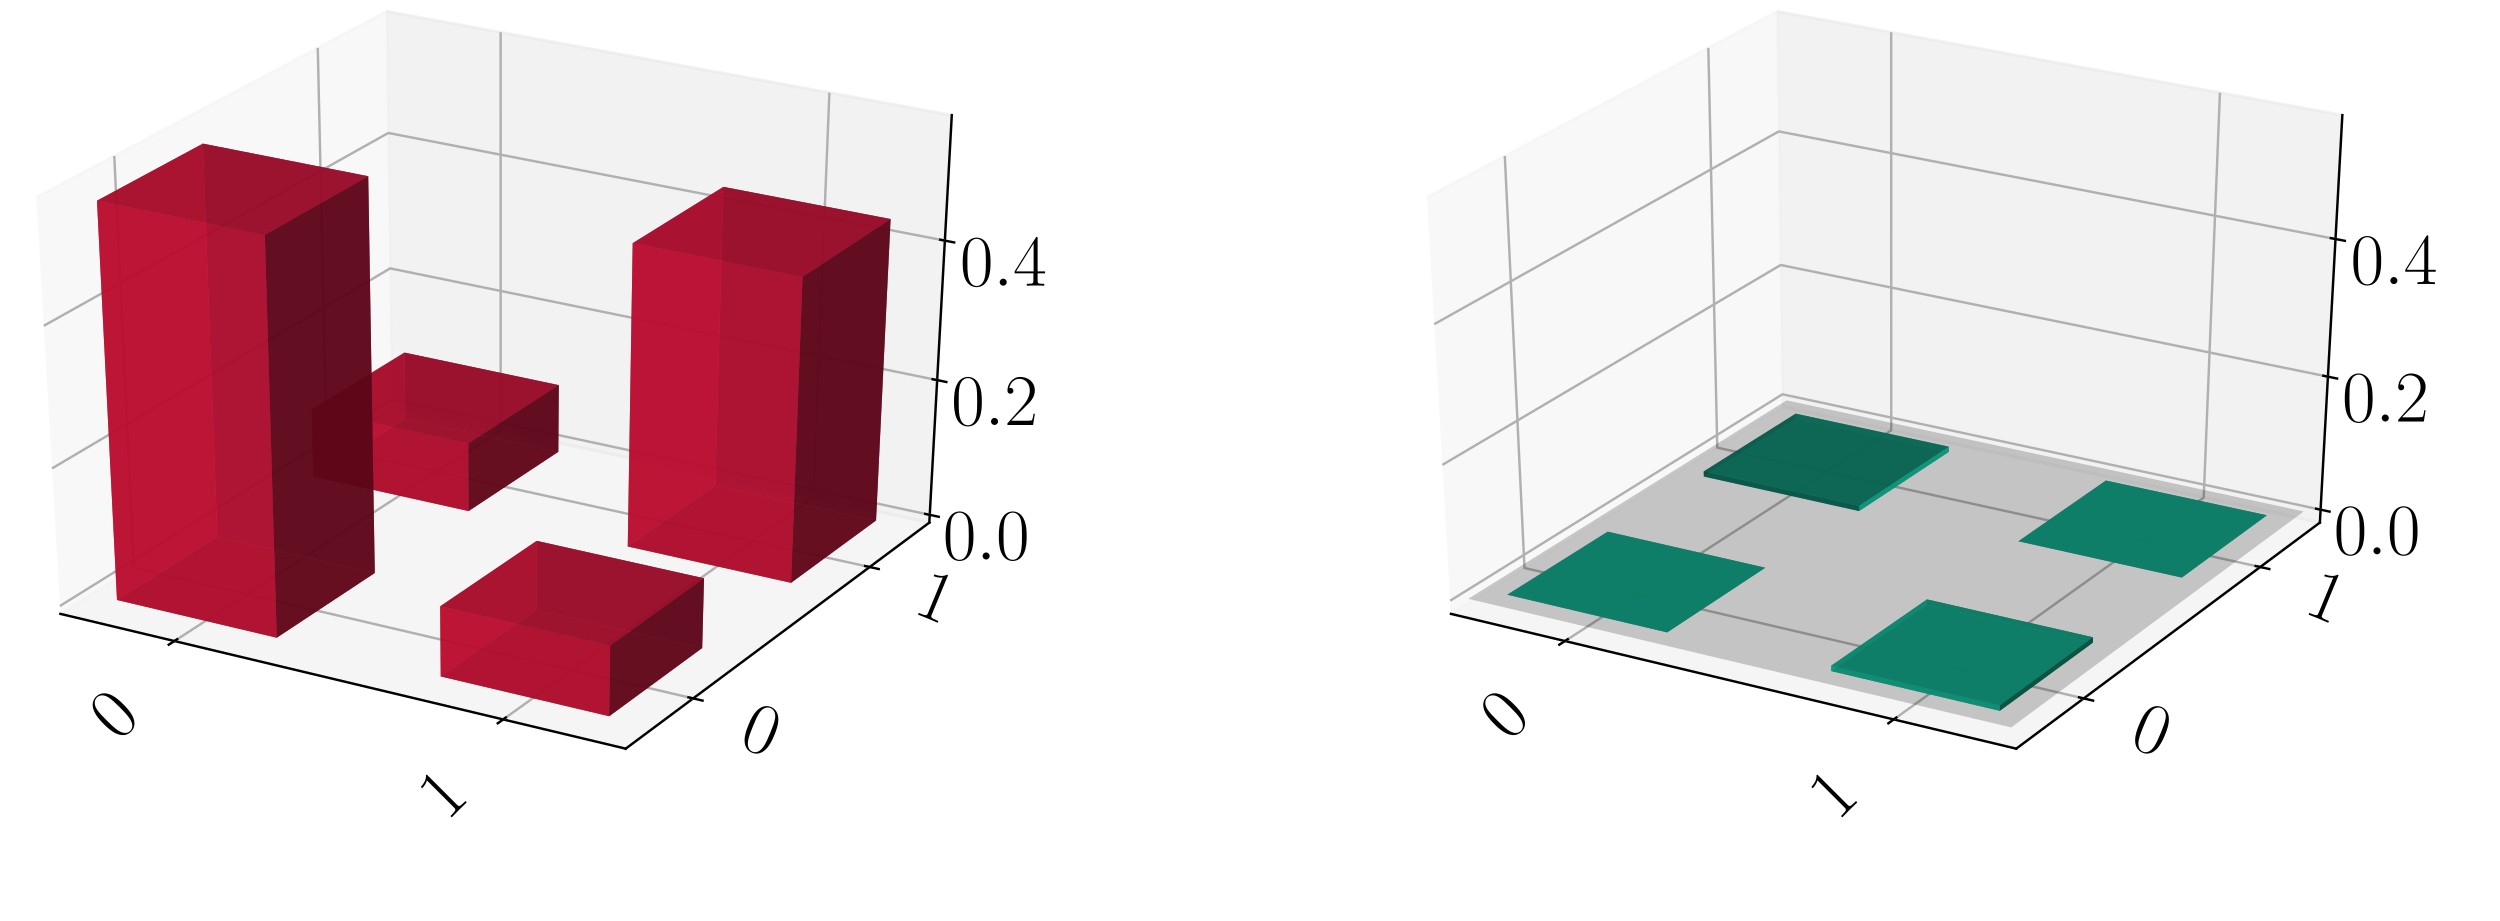 <?xml version="1.0" encoding="utf-8" standalone="no"?>
<!DOCTYPE svg PUBLIC "-//W3C//DTD SVG 1.1//EN"
  "http://www.w3.org/Graphics/SVG/1.1/DTD/svg11.dtd">
<!-- Created with matplotlib (https://matplotlib.org/) -->
<svg height="302.4pt" version="1.1" viewBox="0 0 820.8 302.4" width="820.8pt" xmlns="http://www.w3.org/2000/svg" xmlns:xlink="http://www.w3.org/1999/xlink">
 <defs>
  <style type="text/css">
*{stroke-linecap:butt;stroke-linejoin:round;}
  </style>
 </defs>
 <g id="figure_1">
  <g id="patch_1">
   <path d="M 0 302.4 
L 820.8 302.4 
L 820.8 0 
L 0 0 
z
" style="fill:#ffffff;"/>
  </g>
  <g id="patch_2">
   <path d="M -30.6 262.8 
L 349.855 262.8 
L 349.855 -14.4 
L -30.6 -14.4 
z
" style="fill:#ffffff;"/>
  </g>
  <g id="pane3d_1">
   <g id="patch_3">
    <path d="M 19.835 201.549 
L 128.723 133.585 
L 126.91 3.719 
L 11.951 64.782 
" style="fill:#f2f2f2;opacity:0.5;stroke:#f2f2f2;stroke-linejoin:miter;"/>
   </g>
  </g>
  <g id="pane3d_2">
   <g id="patch_4">
    <path d="M 128.723 133.585 
L 305.112 171.581 
L 312.492 37.799 
L 126.91 3.719 
" style="fill:#e6e6e6;opacity:0.5;stroke:#e6e6e6;stroke-linejoin:miter;"/>
   </g>
  </g>
  <g id="pane3d_3">
   <g id="patch_5">
    <path d="M 19.835 201.549 
L 205.42 245.801 
L 305.112 171.581 
L 128.723 133.585 
" style="fill:#ececec;opacity:0.5;stroke:#ececec;stroke-linejoin:miter;"/>
   </g>
  </g>
  <g id="axis3d_1">
   <g id="line2d_1">
    <path d="M 19.835 201.549 
L 205.42 245.801 
" style="fill:none;stroke:#000000;stroke-linecap:square;stroke-width:0.8;"/>
   </g>
   <g id="Line3DCollection_1">
    <path d="M 57.255 210.471 
L 164.384 141.267 
L 164.365 10.597 
" style="fill:none;stroke:#b0b0b0;stroke-width:0.8;"/>
    <path d="M 165.194 236.209 
L 266.98 163.367 
L 272.304 30.419 
" style="fill:none;stroke:#b0b0b0;stroke-width:0.8;"/>
   </g>
   <g id="xtick_1">
    <g id="line2d_2">
     <path d="M 58.178 209.875 
L 55.405 211.667 
" style="fill:none;stroke:#000000;stroke-linecap:square;stroke-width:0.8;"/>
    </g>
    <g id="text_1">
     <!-- 0 -->
     <defs>
      <path d="M 42 31.844 
C 42 37.969 41.906 48.422 37.703 56.453 
C 34 63.484 28.094 66 22.906 66 
C 18.094 66 12 63.781 8.203 56.562 
C 4.203 49.016 3.797 39.672 3.797 31.844 
C 3.797 26.109 3.906 17.375 7 9.734 
C 11.297 -0.609 19 -2 22.906 -2 
C 27.5 -2 34.5 -0.109 38.594 9.438 
C 41.594 16.375 42 24.5 42 31.844 
z
M 22.906 -0.406 
C 16.5 -0.406 12.703 5.125 11.297 12.75 
C 10.203 18.688 10.203 27.328 10.203 32.953 
C 10.203 40.688 10.203 47.109 11.5 53.234 
C 13.406 61.781 19 64.391 22.906 64.391 
C 27 64.391 32.297 61.672 34.203 53.438 
C 35.5 47.719 35.594 40.984 35.594 32.953 
C 35.594 26.422 35.594 18.375 34.406 12.453 
C 32.297 1.5 26.406 -0.406 22.906 -0.406 
z
" id="CMR17-48"/>
     </defs>
     <g transform="translate(38.82 243.761)rotate(-45)scale(0.24 -0.24)">
      <use transform="scale(0.996)" xlink:href="#CMR17-48"/>
     </g>
    </g>
   </g>
   <g id="xtick_2">
    <g id="line2d_3">
     <path d="M 166.073 235.58 
L 163.433 237.47 
" style="fill:none;stroke:#000000;stroke-linecap:square;stroke-width:0.8;"/>
    </g>
    <g id="text_2">
     <!-- 1 -->
     <defs>
      <path d="M 26.594 63.797 
C 26.594 65.891 26.5 66 25.094 66 
C 21.203 61.359 15.297 59.891 9.703 59.688 
C 9.406 59.688 8.906 59.688 8.797 59.5 
C 8.703 59.297 8.703 59.094 8.703 57 
C 11.797 57 17 57.594 21 59.984 
L 21 7.297 
C 21 3.797 20.797 2.594 12.203 2.594 
L 9.203 2.594 
L 9.203 0 
C 14 0.094 19 0.188 23.797 0.188 
C 28.594 0.188 33.594 0.094 38.406 0 
L 38.406 2.594 
L 35.406 2.594 
C 26.797 2.594 26.594 3.688 26.594 7.297 
z
" id="CMR17-49"/>
     </defs>
     <g transform="translate(146.754 269.918)rotate(-45)scale(0.24 -0.24)">
      <use transform="scale(0.996)" xlink:href="#CMR17-49"/>
     </g>
    </g>
   </g>
  </g>
  <g id="axis3d_2">
   <g id="line2d_4">
    <path d="M 305.112 171.581 
L 205.42 245.801 
" style="fill:none;stroke:#000000;stroke-linecap:square;stroke-width:0.8;"/>
   </g>
   <g id="Line3DCollection_2">
    <path d="M 37.513 51.204 
L 43.974 186.482 
L 227.578 229.304 
" style="fill:none;stroke:#b0b0b0;stroke-width:0.8;"/>
    <path d="M 104.331 15.713 
L 107.269 146.976 
L 285.522 186.165 
" style="fill:none;stroke:#b0b0b0;stroke-width:0.8;"/>
   </g>
   <g id="xtick_3">
    <g id="line2d_5">
     <path d="M 226.042 228.946 
L 230.653 230.022 
" style="fill:none;stroke:#000000;stroke-linecap:square;stroke-width:0.8;"/>
    </g>
    <g id="text_3">
     <!-- 0 -->
     <g transform="translate(242.023 244.596)rotate(-337.5)scale(0.24 -0.24)">
      <use transform="scale(0.996)" xlink:href="#CMR17-48"/>
     </g>
    </g>
   </g>
   <g id="xtick_4">
    <g id="line2d_6">
     <path d="M 284.034 185.838 
L 288.502 186.821 
" style="fill:none;stroke:#000000;stroke-linecap:square;stroke-width:0.8;"/>
    </g>
    <g id="text_4">
     <!-- 1 -->
     <g transform="translate(299.38 200.952)rotate(-337.5)scale(0.24 -0.24)">
      <use transform="scale(0.996)" xlink:href="#CMR17-49"/>
     </g>
    </g>
   </g>
  </g>
  <g id="axis3d_3">
   <g id="line2d_7">
    <path d="M 305.112 171.581 
L 312.492 37.799 
" style="fill:none;stroke:#000000;stroke-linecap:square;stroke-width:0.8;"/>
   </g>
   <g id="Line3DCollection_3">
    <path d="M 305.252 169.037 
L 128.689 131.11 
L 19.685 198.952 
" style="fill:none;stroke:#b0b0b0;stroke-width:0.8;"/>
    <path d="M 307.692 124.802 
L 128.088 88.111 
L 17.081 153.78 
" style="fill:none;stroke:#b0b0b0;stroke-width:0.8;"/>
    <path d="M 310.219 79.004 
L 127.468 43.657 
L 14.382 106.957 
" style="fill:none;stroke:#b0b0b0;stroke-width:0.8;"/>
   </g>
   <g id="xtick_5">
    <g id="line2d_8">
     <path d="M 303.779 168.72 
L 308.201 169.67 
" style="fill:none;stroke:#000000;stroke-linecap:square;stroke-width:0.8;"/>
    </g>
    <g id="text_5">
     <!-- $0.0$ -->
     <defs>
      <path d="M 18.406 4.797 
C 18.406 7.688 16 9.688 13.594 9.688 
C 10.703 9.688 8.703 7.297 8.703 4.891 
C 8.703 2 11.094 0 13.5 0 
C 16.406 0 18.406 2.391 18.406 4.797 
z
" id="CMMI12-58"/>
     </defs>
     <g transform="translate(309.562 183.7)scale(0.24 -0.24)">
      <use transform="scale(0.996)" xlink:href="#CMR17-48"/>
      <use transform="translate(45.69 0)scale(0.996)" xlink:href="#CMMI12-58"/>
      <use transform="translate(72.788 0)scale(0.996)" xlink:href="#CMR17-48"/>
     </g>
    </g>
   </g>
   <g id="xtick_6">
    <g id="line2d_9">
     <path d="M 306.193 124.496 
L 310.695 125.415 
" style="fill:none;stroke:#000000;stroke-linecap:square;stroke-width:0.8;"/>
    </g>
    <g id="text_6">
     <!-- $0.2$ -->
     <defs>
      <path d="M 41.703 15.469 
L 39.906 15.469 
C 38.906 8.391 38.094 7.188 37.703 6.594 
C 37.203 5.797 30 5.797 28.594 5.797 
L 9.406 5.797 
C 13 9.688 20 16.766 28.5 24.938 
C 34.594 30.719 41.703 37.5 41.703 47.391 
C 41.703 59.188 32.297 66 21.797 66 
C 10.797 66 4.094 56.297 4.094 47.297 
C 4.094 43.391 7 42.891 8.203 42.891 
C 9.203 42.891 12.203 43.484 12.203 46.984 
C 12.203 50.094 9.594 51 8.203 51 
C 7.594 51 7 50.891 6.594 50.688 
C 8.5 59.188 14.297 63.391 20.406 63.391 
C 29.094 63.391 34.797 56.5 34.797 47.391 
C 34.797 38.703 29.703 31.219 24 24.734 
L 4.094 2.297 
L 4.094 0 
L 39.297 0 
z
" id="CMR17-50"/>
     </defs>
     <g transform="translate(312.318 139.528)scale(0.24 -0.24)">
      <use transform="scale(0.996)" xlink:href="#CMR17-48"/>
      <use transform="translate(45.69 0)scale(0.996)" xlink:href="#CMMI12-58"/>
      <use transform="translate(72.788 0)scale(0.996)" xlink:href="#CMR17-50"/>
     </g>
    </g>
   </g>
   <g id="xtick_7">
    <g id="line2d_10">
     <path d="M 308.692 78.708 
L 313.276 79.595 
" style="fill:none;stroke:#000000;stroke-linecap:square;stroke-width:0.8;"/>
    </g>
    <g id="text_7">
     <!-- $0.4$ -->
     <defs>
      <path d="M 33.594 64.797 
C 33.594 66.891 33.5 67 31.703 67 
L 2 19.594 
L 2 17 
L 27.797 17 
L 27.797 7.188 
C 27.797 3.594 27.594 2.594 20.594 2.594 
L 18.703 2.594 
L 18.703 0 
C 21.906 0.188 27.297 0.188 30.703 0.188 
C 34.094 0.188 39.5 0.188 42.703 0 
L 42.703 2.594 
L 40.797 2.594 
C 33.797 2.594 33.594 3.594 33.594 7.188 
L 33.594 17 
L 43.797 17 
L 43.797 19.594 
L 33.594 19.594 
z
M 28.094 58.172 
L 28.094 19.594 
L 4 19.594 
z
" id="CMR17-52"/>
     </defs>
     <g transform="translate(315.172 93.797)scale(0.24 -0.24)">
      <use transform="scale(0.996)" xlink:href="#CMR17-48"/>
      <use transform="translate(45.69 0)scale(0.996)" xlink:href="#CMMI12-58"/>
      <use transform="translate(72.788 0)scale(0.996)" xlink:href="#CMR17-52"/>
     </g>
    </g>
   </g>
  </g>
  <g id="axes_1">
   <g id="Poly3DCollection_1">
    <path clip-path="url(#pc9c25a8862)" d="M 133.052 137.476 
L 132.785 115.766 
L 183.464 126.45 
L 183.306 148.338 
z
" style="fill:#5d0618;fill-opacity:0.8;"/>
    <path clip-path="url(#pc9c25a8862)" d="M 102.864 156.46 
L 102.331 134.442 
L 132.785 115.766 
L 133.052 137.476 
z
" style="fill:#ba0c2f;fill-opacity:0.8;"/>
    <path clip-path="url(#pc9c25a8862)" d="M 102.864 156.46 
L 133.052 137.476 
L 183.306 148.338 
L 153.833 167.797 
z
" style="fill:#74081d;fill-opacity:0.8;"/>
    <path clip-path="url(#pc9c25a8862)" d="M 102.331 134.442 
L 153.738 145.598 
L 183.464 126.45 
L 132.785 115.766 
z
" style="fill:#a30a29;fill-opacity:0.8;"/>
    <path clip-path="url(#pc9c25a8862)" d="M 153.833 167.797 
L 183.306 148.338 
L 183.464 126.45 
L 153.738 145.598 
z
" style="fill:#5d0618;fill-opacity:0.8;"/>
    <path clip-path="url(#pc9c25a8862)" d="M 102.864 156.46 
L 153.833 167.797 
L 153.738 145.598 
L 102.331 134.442 
z
" style="fill:#ba0c2f;fill-opacity:0.8;"/>
   </g>
   <g id="Poly3DCollection_2">
    <path clip-path="url(#pc9c25a8862)" d="M 206.101 179.423 
L 234.813 159.47 
L 287.62 170.884 
L 259.718 191.35 
z
" style="fill:#74081d;fill-opacity:0.8;"/>
    <path clip-path="url(#pc9c25a8862)" d="M 234.813 159.47 
L 237.501 61.348 
L 292.398 71.918 
L 287.62 170.884 
z
" style="fill:#5d0618;fill-opacity:0.8;"/>
    <path clip-path="url(#pc9c25a8862)" d="M 206.101 179.423 
L 207.724 79.834 
L 237.501 61.348 
L 234.813 159.47 
z
" style="fill:#ba0c2f;fill-opacity:0.8;"/>
    <path clip-path="url(#pc9c25a8862)" d="M 259.718 191.35 
L 287.62 170.884 
L 292.398 71.918 
L 263.497 90.898 
z
" style="fill:#5d0618;fill-opacity:0.8;"/>
    <path clip-path="url(#pc9c25a8862)" d="M 206.101 179.423 
L 259.718 191.35 
L 263.497 90.898 
L 207.724 79.834 
z
" style="fill:#ba0c2f;fill-opacity:0.8;"/>
    <path clip-path="url(#pc9c25a8862)" d="M 207.724 79.834 
L 263.497 90.898 
L 292.398 71.918 
L 237.501 61.348 
z
" style="fill:#a30a29;fill-opacity:0.8;"/>
   </g>
   <g id="Poly3DCollection_3">
    <path clip-path="url(#pc9c25a8862)" d="M 176.094 200.277 
L 176.196 177.574 
L 231.142 189.86 
L 230.541 212.751 
z
" style="fill:#5d0618;fill-opacity:0.8;"/>
    <path clip-path="url(#pc9c25a8862)" d="M 144.7 222.094 
L 144.515 199.063 
L 176.196 177.574 
L 176.094 200.277 
z
" style="fill:#ba0c2f;fill-opacity:0.8;"/>
    <path clip-path="url(#pc9c25a8862)" d="M 144.7 222.094 
L 176.094 200.277 
L 230.541 212.751 
L 199.997 235.155 
z
" style="fill:#74081d;fill-opacity:0.8;"/>
    <path clip-path="url(#pc9c25a8862)" d="M 144.515 199.063 
L 200.327 211.932 
L 231.142 189.86 
L 176.196 177.574 
z
" style="fill:#a30a29;fill-opacity:0.8;"/>
    <path clip-path="url(#pc9c25a8862)" d="M 199.997 235.155 
L 230.541 212.751 
L 231.142 189.86 
L 200.327 211.932 
z
" style="fill:#5d0618;fill-opacity:0.8;"/>
    <path clip-path="url(#pc9c25a8862)" d="M 144.7 222.094 
L 199.997 235.155 
L 200.327 211.932 
L 144.515 199.063 
z
" style="fill:#ba0c2f;fill-opacity:0.8;"/>
   </g>
   <g id="Poly3DCollection_4">
    <path clip-path="url(#pc9c25a8862)" d="M 38.414 196.99 
L 71.347 176.279 
L 123.047 188.124 
L 90.858 209.377 
z
" style="fill:#74081d;fill-opacity:0.8;"/>
    <path clip-path="url(#pc9c25a8862)" d="M 71.347 176.279 
L 66.597 47.153 
L 120.897 57.862 
L 123.047 188.124 
z
" style="fill:#5d0618;fill-opacity:0.8;"/>
    <path clip-path="url(#pc9c25a8862)" d="M 38.414 196.99 
L 31.837 65.887 
L 66.597 47.153 
L 71.347 176.279 
z
" style="fill:#ba0c2f;fill-opacity:0.8;"/>
    <path clip-path="url(#pc9c25a8862)" d="M 90.858 209.377 
L 123.047 188.124 
L 120.897 57.862 
L 86.958 77.112 
z
" style="fill:#5d0618;fill-opacity:0.8;"/>
    <path clip-path="url(#pc9c25a8862)" d="M 38.414 196.99 
L 90.858 209.377 
L 86.958 77.112 
L 31.837 65.887 
z
" style="fill:#ba0c2f;fill-opacity:0.8;"/>
    <path clip-path="url(#pc9c25a8862)" d="M 31.837 65.887 
L 86.958 77.112 
L 120.897 57.862 
L 66.597 47.153 
z
" style="fill:#a30a29;fill-opacity:0.8;"/>
   </g>
  </g>
  <g id="patch_6">
   <path d="M 425.945 262.8 
L 806.4 262.8 
L 806.4 -14.4 
L 425.945 -14.4 
z
" style="fill:#ffffff;"/>
  </g>
  <g id="pane3d_4">
   <g id="patch_7">
    <path d="M 476.381 201.549 
L 585.269 133.585 
L 583.456 3.719 
L 468.496 64.782 
" style="fill:#f2f2f2;opacity:0.5;stroke:#f2f2f2;stroke-linejoin:miter;"/>
   </g>
  </g>
  <g id="pane3d_5">
   <g id="patch_8">
    <path d="M 585.269 133.585 
L 761.657 171.581 
L 769.037 37.799 
L 583.456 3.719 
" style="fill:#e6e6e6;opacity:0.5;stroke:#e6e6e6;stroke-linejoin:miter;"/>
   </g>
  </g>
  <g id="pane3d_6">
   <g id="patch_9">
    <path d="M 476.381 201.549 
L 661.965 245.801 
L 761.657 171.581 
L 585.269 133.585 
" style="fill:#ececec;opacity:0.5;stroke:#ececec;stroke-linejoin:miter;"/>
   </g>
  </g>
  <g id="axis3d_4">
   <g id="line2d_11">
    <path d="M 476.381 201.549 
L 661.965 245.801 
" style="fill:none;stroke:#000000;stroke-linecap:square;stroke-width:0.8;"/>
   </g>
   <g id="Line3DCollection_4">
    <path d="M 513.8 210.471 
L 620.93 141.267 
L 620.91 10.597 
" style="fill:none;stroke:#b0b0b0;stroke-width:0.8;"/>
    <path d="M 621.74 236.209 
L 723.525 163.367 
L 728.849 30.419 
" style="fill:none;stroke:#b0b0b0;stroke-width:0.8;"/>
   </g>
   <g id="xtick_8">
    <g id="line2d_12">
     <path d="M 514.724 209.875 
L 511.95 211.667 
" style="fill:none;stroke:#000000;stroke-linecap:square;stroke-width:0.8;"/>
    </g>
    <g id="text_8">
     <!-- 0 -->
     <g transform="translate(495.366 243.761)rotate(-45)scale(0.24 -0.24)">
      <use transform="scale(0.996)" xlink:href="#CMR17-48"/>
     </g>
    </g>
   </g>
   <g id="xtick_9">
    <g id="line2d_13">
     <path d="M 622.619 235.58 
L 619.978 237.47 
" style="fill:none;stroke:#000000;stroke-linecap:square;stroke-width:0.8;"/>
    </g>
    <g id="text_9">
     <!-- 1 -->
     <g transform="translate(603.299 269.918)rotate(-45)scale(0.24 -0.24)">
      <use transform="scale(0.996)" xlink:href="#CMR17-49"/>
     </g>
    </g>
   </g>
  </g>
  <g id="axis3d_5">
   <g id="line2d_14">
    <path d="M 761.657 171.581 
L 661.965 245.801 
" style="fill:none;stroke:#000000;stroke-linecap:square;stroke-width:0.8;"/>
   </g>
   <g id="Line3DCollection_5">
    <path d="M 494.059 51.204 
L 500.519 186.482 
L 684.123 229.304 
" style="fill:none;stroke:#b0b0b0;stroke-width:0.8;"/>
    <path d="M 560.876 15.713 
L 563.814 146.976 
L 742.068 186.165 
" style="fill:none;stroke:#b0b0b0;stroke-width:0.8;"/>
   </g>
   <g id="xtick_10">
    <g id="line2d_15">
     <path d="M 682.587 228.946 
L 687.198 230.022 
" style="fill:none;stroke:#000000;stroke-linecap:square;stroke-width:0.8;"/>
    </g>
    <g id="text_10">
     <!-- 0 -->
     <g transform="translate(698.568 244.596)rotate(-337.5)scale(0.24 -0.24)">
      <use transform="scale(0.996)" xlink:href="#CMR17-48"/>
     </g>
    </g>
   </g>
   <g id="xtick_11">
    <g id="line2d_16">
     <path d="M 740.579 185.838 
L 745.047 186.821 
" style="fill:none;stroke:#000000;stroke-linecap:square;stroke-width:0.8;"/>
    </g>
    <g id="text_11">
     <!-- 1 -->
     <g transform="translate(755.926 200.952)rotate(-337.5)scale(0.24 -0.24)">
      <use transform="scale(0.996)" xlink:href="#CMR17-49"/>
     </g>
    </g>
   </g>
  </g>
  <g id="axis3d_6">
   <g id="line2d_17">
    <path d="M 761.657 171.581 
L 769.037 37.799 
" style="fill:none;stroke:#000000;stroke-linecap:square;stroke-width:0.8;"/>
   </g>
   <g id="Line3DCollection_6">
    <path d="M 761.891 167.335 
L 585.211 129.454 
L 476.131 197.214 
" style="fill:none;stroke:#b0b0b0;stroke-width:0.8;"/>
    <path d="M 764.3 123.667 
L 584.618 87.009 
L 473.56 152.62 
" style="fill:none;stroke:#b0b0b0;stroke-width:0.8;"/>
    <path d="M 766.793 78.477 
L 584.006 43.147 
L 470.897 106.418 
" style="fill:none;stroke:#b0b0b0;stroke-width:0.8;"/>
   </g>
   <g id="xtick_12">
    <g id="line2d_18">
     <path d="M 760.417 167.019 
L 764.843 167.967 
" style="fill:none;stroke:#000000;stroke-linecap:square;stroke-width:0.8;"/>
    </g>
    <g id="text_12">
     <!-- $0.0$ -->
     <g transform="translate(766.214 182)scale(0.24 -0.24)">
      <use transform="scale(0.996)" xlink:href="#CMR17-48"/>
      <use transform="translate(45.69 0)scale(0.996)" xlink:href="#CMMI12-58"/>
      <use transform="translate(72.788 0)scale(0.996)" xlink:href="#CMR17-48"/>
     </g>
    </g>
   </g>
   <g id="xtick_13">
    <g id="line2d_19">
     <path d="M 762.8 123.361 
L 767.304 124.28 
" style="fill:none;stroke:#000000;stroke-linecap:square;stroke-width:0.8;"/>
    </g>
    <g id="text_13">
     <!-- $0.2$ -->
     <g transform="translate(768.935 138.394)scale(0.24 -0.24)">
      <use transform="scale(0.996)" xlink:href="#CMR17-48"/>
      <use transform="translate(45.69 0)scale(0.996)" xlink:href="#CMMI12-58"/>
      <use transform="translate(72.788 0)scale(0.996)" xlink:href="#CMR17-50"/>
     </g>
    </g>
   </g>
   <g id="xtick_14">
    <g id="line2d_20">
     <path d="M 765.266 78.182 
L 769.851 79.068 
" style="fill:none;stroke:#000000;stroke-linecap:square;stroke-width:0.8;"/>
    </g>
    <g id="text_14">
     <!-- $0.4$ -->
     <g transform="translate(771.75 93.271)scale(0.24 -0.24)">
      <use transform="scale(0.996)" xlink:href="#CMR17-48"/>
      <use transform="translate(45.69 0)scale(0.996)" xlink:href="#CMMI12-58"/>
      <use transform="translate(72.788 0)scale(0.996)" xlink:href="#CMR17-52"/>
     </g>
    </g>
   </g>
  </g>
  <g id="axes_2">
   <g id="Poly3DCollection_5">
    <path clip-path="url(#p3f58dd1335)" d="M 589.577 135.813 
L 589.597 137.476 
L 639.851 148.338 
L 639.863 146.661 
z
" style="fill:#0cba97;fill-opacity:0.8;"/>
    <path clip-path="url(#p3f58dd1335)" d="M 559.368 154.773 
L 559.409 156.46 
L 589.597 137.476 
L 589.577 135.813 
z
" style="fill:#065d4c;fill-opacity:0.8;"/>
    <path clip-path="url(#p3f58dd1335)" d="M 559.409 156.46 
L 610.378 167.797 
L 639.851 148.338 
L 589.597 137.476 
z
" style="fill:#0aa384;fill-opacity:0.8;"/>
    <path clip-path="url(#p3f58dd1335)" d="M 559.368 154.773 
L 589.577 135.813 
L 639.863 146.661 
L 610.371 166.097 
z
" style="fill:#08745e;fill-opacity:0.8;"/>
    <path clip-path="url(#p3f58dd1335)" d="M 610.371 166.097 
L 639.863 146.661 
L 639.851 148.338 
L 610.378 167.797 
z
" style="fill:#0cba97;fill-opacity:0.8;"/>
    <path clip-path="url(#p3f58dd1335)" d="M 559.368 154.773 
L 610.371 166.097 
L 610.378 167.797 
L 559.409 156.46 
z
" style="fill:#065d4c;fill-opacity:0.8;"/>
   </g>
   <g id="Poly3DCollection_6">
    <path clip-path="url(#p3f58dd1335)" d="M 691.404 157.78 
L 691.404 157.78 
L 744.248 169.179 
L 744.248 169.179 
z
" style="fill:#065d4c;fill-opacity:0.8;"/>
    <path clip-path="url(#p3f58dd1335)" d="M 662.674 177.709 
L 662.674 177.709 
L 691.404 157.78 
L 691.404 157.78 
z
" style="fill:#065d4c;fill-opacity:0.8;"/>
    <path clip-path="url(#p3f58dd1335)" d="M 662.674 177.709 
L 691.404 157.78 
L 744.248 169.179 
L 716.329 189.621 
z
" style="fill:#08745e;fill-opacity:0.8;"/>
    <path clip-path="url(#p3f58dd1335)" d="M 662.674 177.709 
L 716.329 189.621 
L 744.248 169.179 
L 691.404 157.78 
z
" style="fill:#0aa384;fill-opacity:0.8;"/>
    <path clip-path="url(#p3f58dd1335)" d="M 716.329 189.621 
L 744.248 169.179 
L 744.248 169.179 
L 716.329 189.621 
z
" style="fill:#065d4c;fill-opacity:0.8;"/>
    <path clip-path="url(#p3f58dd1335)" d="M 662.674 177.709 
L 716.329 189.621 
L 716.329 189.621 
L 662.674 177.709 
z
" style="fill:#065d4c;fill-opacity:0.8;"/>
   </g>
   <g id="Poly3DCollection_7">
    <path clip-path="url(#p3f58dd1335)" d="M 527.83 174.569 
L 527.83 174.569 
L 579.564 186.399 
L 579.564 186.399 
z
" style="fill:#065d4c;fill-opacity:0.8;"/>
    <path clip-path="url(#p3f58dd1335)" d="M 494.872 195.255 
L 494.872 195.255 
L 527.83 174.569 
L 527.83 174.569 
z
" style="fill:#065d4c;fill-opacity:0.8;"/>
    <path clip-path="url(#p3f58dd1335)" d="M 494.872 195.255 
L 527.83 174.569 
L 579.564 186.399 
L 547.352 207.628 
z
" style="fill:#08745e;fill-opacity:0.8;"/>
    <path clip-path="url(#p3f58dd1335)" d="M 494.872 195.255 
L 547.352 207.628 
L 579.564 186.399 
L 527.83 174.569 
z
" style="fill:#0aa384;fill-opacity:0.8;"/>
    <path clip-path="url(#p3f58dd1335)" d="M 547.352 207.628 
L 579.564 186.399 
L 579.564 186.399 
L 547.352 207.628 
z
" style="fill:#065d4c;fill-opacity:0.8;"/>
    <path clip-path="url(#p3f58dd1335)" d="M 494.872 195.255 
L 547.352 207.628 
L 547.352 207.628 
L 494.872 195.255 
z
" style="fill:#065d4c;fill-opacity:0.8;"/>
   </g>
   <g id="Poly3DCollection_8">
    <path clip-path="url(#p3f58dd1335)" d="M 632.647 198.538 
L 632.655 196.797 
L 687.178 209.243 
L 687.132 210.998 
z
" style="fill:#065d4c;fill-opacity:0.8;"/>
    <path clip-path="url(#p3f58dd1335)" d="M 601.232 220.33 
L 601.217 218.564 
L 632.655 196.797 
L 632.647 198.538 
z
" style="fill:#0cba97;fill-opacity:0.8;"/>
    <path clip-path="url(#p3f58dd1335)" d="M 601.232 220.33 
L 632.647 198.538 
L 687.132 210.998 
L 656.568 233.377 
z
" style="fill:#08745e;fill-opacity:0.8;"/>
    <path clip-path="url(#p3f58dd1335)" d="M 601.217 218.564 
L 656.593 231.596 
L 687.178 209.243 
L 632.655 196.797 
z
" style="fill:#0aa384;fill-opacity:0.8;"/>
    <path clip-path="url(#p3f58dd1335)" d="M 656.568 233.377 
L 687.132 210.998 
L 687.178 209.243 
L 656.593 231.596 
z
" style="fill:#065d4c;fill-opacity:0.8;"/>
    <path clip-path="url(#p3f58dd1335)" d="M 601.232 220.33 
L 656.568 233.377 
L 656.593 231.596 
L 601.217 218.564 
z
" style="fill:#0cba97;fill-opacity:0.8;"/>
   </g>
   <g id="Poly3DCollection_9">
    <path clip-path="url(#p3f58dd1335)" d="M 482.029 196.598 
L 660.31 238.826 
L 756.354 167.914 
L 586.576 131.443 
z
" style="fill-opacity:0.2;"/>
   </g>
  </g>
 </g>
 <defs>
  <clipPath id="pc9c25a8862">
   <rect height="277.2" width="380.455" x="-30.6" y="-14.4"/>
  </clipPath>
  <clipPath id="p3f58dd1335">
   <rect height="277.2" width="380.455" x="425.945" y="-14.4"/>
  </clipPath>
 </defs>
</svg>
